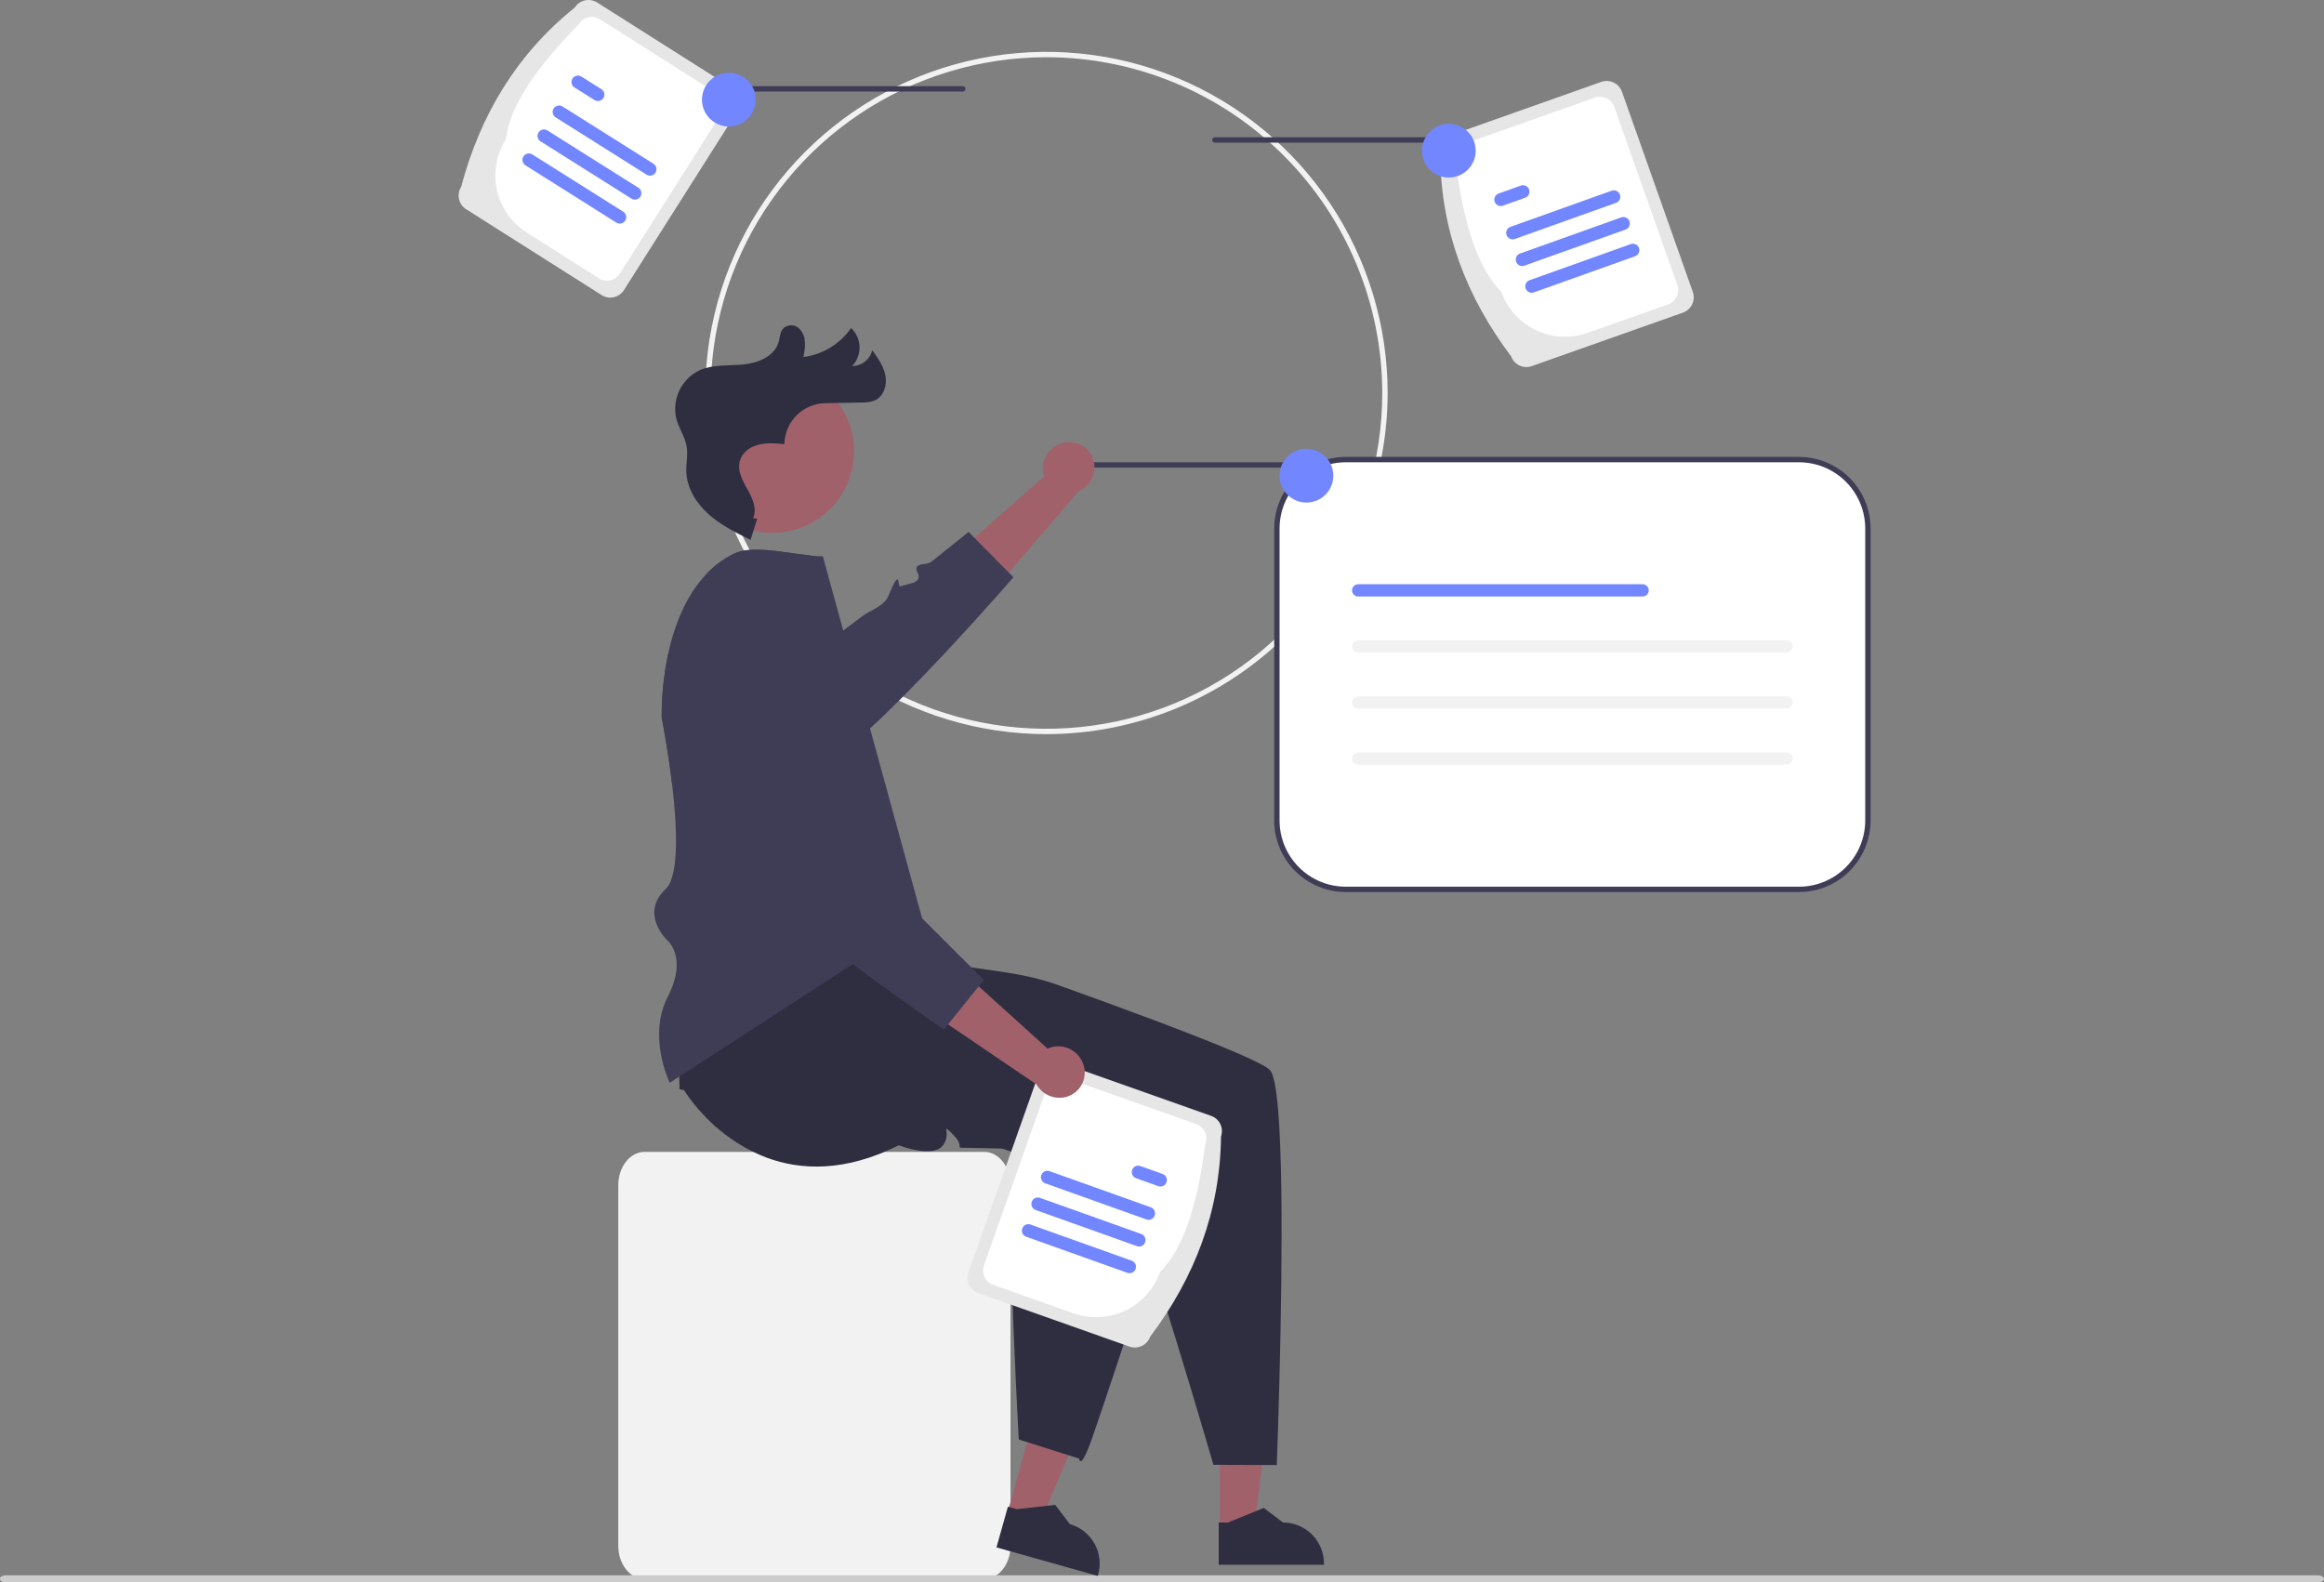 <svg viewBox="0 0 326 222" fill="none" xmlns="http://www.w3.org/2000/svg">
<rect x="0" y="0" width="326" height="222" fill="#808080" stroke="none"/>
<g clip-path="url(#clip0_2905_217)">
<path d="M146.792 102.994C137.326 102.994 128.073 100.188 120.202 94.929C112.332 89.67 106.197 82.195 102.575 73.45C98.952 64.704 98.005 55.081 99.851 45.798C101.698 36.514 106.256 27.986 112.949 21.293C119.643 14.599 128.171 10.041 137.455 8.194C146.738 6.348 156.361 7.295 165.107 10.918C173.852 14.54 181.327 20.674 186.586 28.545C191.845 36.416 194.651 45.669 194.651 55.135C194.637 67.823 189.59 79.988 180.618 88.961C171.645 97.933 159.48 102.98 146.792 102.994ZM146.792 8.028C137.475 8.028 128.367 10.791 120.621 15.967C112.874 21.143 106.836 28.5 103.271 37.108C99.706 45.715 98.773 55.187 100.59 64.325C102.408 73.462 106.895 81.856 113.482 88.444C120.07 95.032 128.464 99.518 137.602 101.336C146.739 103.153 156.211 102.22 164.818 98.655C173.426 95.09 180.783 89.052 185.959 81.305C191.135 73.559 193.898 64.451 193.898 55.135C193.884 42.646 188.916 30.672 180.085 21.841C171.254 13.01 159.281 8.042 146.792 8.028Z" fill="#F2F2F2"/>
<path d="M150.443 65.607H181.131C181.231 65.607 181.327 65.567 181.398 65.497C181.468 65.426 181.508 65.33 181.508 65.23C181.508 65.13 181.468 65.034 181.398 64.964C181.327 64.893 181.231 64.853 181.131 64.853H150.443C150.343 64.853 150.247 64.893 150.177 64.964C150.106 65.034 150.066 65.13 150.066 65.23C150.066 65.33 150.106 65.426 150.177 65.497C150.247 65.567 150.343 65.607 150.443 65.607Z" fill="#3F3D56"/>
<path d="M188.777 64.477C186.215 64.48 183.759 65.498 181.948 67.31C180.137 69.121 179.118 71.577 179.115 74.138V115.111C179.118 117.672 180.137 120.128 181.948 121.939C183.759 123.751 186.215 124.77 188.777 124.772H252.361C254.922 124.77 257.378 123.751 259.189 121.939C261 120.128 262.019 117.672 262.022 115.111V74.138C262.019 71.577 261 69.121 259.189 67.31C257.378 65.498 254.922 64.48 252.361 64.477H188.777Z" fill="white"/>
<path d="M252.36 125.149H188.777C186.115 125.146 183.564 124.088 181.682 122.206C179.8 120.324 178.741 117.772 178.738 115.111V74.138C178.741 71.477 179.8 68.925 181.682 67.043C183.564 65.161 186.115 64.103 188.777 64.1H252.36C255.022 64.103 257.573 65.161 259.455 67.043C261.337 68.925 262.396 71.477 262.399 74.138V115.111C262.396 117.772 261.337 120.324 259.455 122.206C257.573 124.088 255.022 125.146 252.36 125.149ZM188.777 64.853C186.315 64.856 183.955 65.835 182.214 67.576C180.474 69.317 179.495 71.677 179.492 74.138V115.111C179.495 117.573 180.474 119.933 182.214 121.673C183.955 123.414 186.315 124.393 188.777 124.396H252.36C254.822 124.393 257.182 123.414 258.923 121.673C260.663 119.933 261.642 117.573 261.645 115.111V74.138C261.642 71.677 260.663 69.317 258.923 67.576C257.182 65.835 254.822 64.856 252.36 64.853H188.777Z" fill="#3F3D56"/>
<path d="M149.354 62.079C148.403 62.245 147.554 62.774 146.988 63.555C146.422 64.337 146.183 65.308 146.322 66.263C146.354 66.456 146.401 66.647 146.464 66.833L127.506 83.541L134.528 88.459L151.282 68.942C152.033 68.622 152.656 68.063 153.055 67.351C153.454 66.64 153.606 65.816 153.488 65.009C153.416 64.55 153.255 64.11 153.013 63.714C152.771 63.318 152.454 62.973 152.079 62.7C151.704 62.426 151.278 62.229 150.827 62.12C150.376 62.011 149.908 61.991 149.449 62.063C149.417 62.068 149.385 62.074 149.354 62.079Z" fill="#A0616A"/>
<path d="M142.161 80.986C142.161 80.986 137.884 85.912 132.676 91.489C132.314 91.874 131.953 92.262 131.579 92.654C128.414 96.007 125.003 99.49 122.045 102.192C118.891 105.082 116.249 107.094 114.968 107.143C114.861 107.15 114.754 107.139 114.651 107.11C110.819 105.956 113.977 107.328 112.337 109.668C110.691 112.012 110.894 108.937 107.205 107.11C103.523 105.282 105.483 107.098 104.013 109.985C103.557 110.889 99.555 110.705 94.279 110.026C93.683 104.995 92.817 100.654 92.817 100.654C92.806 97.637 93.114 94.626 93.736 91.674C102.928 91.508 110.529 91.414 110.917 91.534C111.919 91.84 114.075 91.067 116.456 89.722C116.796 89.529 117.436 89.085 118.284 88.459C119.034 87.909 119.939 87.223 120.945 86.454C122.075 85.58 124.001 85.102 124.627 83.579C126.443 79.185 125.821 82.464 126.307 82.26C126.861 82.026 127.841 81.936 128.414 81.601C128.571 81.532 128.7 81.412 128.78 81.261C128.86 81.11 128.886 80.936 128.855 80.768C128.827 80.625 128.779 80.486 128.712 80.357C128.192 79.313 128.983 79.211 129.729 79.102C130.038 79.087 130.339 78.998 130.607 78.842C133.603 76.453 135.872 74.618 135.872 74.618L136.686 75.447L136.69 75.45L141.506 80.327L142.161 80.986Z" fill="#3F3D56"/>
<path d="M138.053 221.537H90.428C88.389 221.537 86.731 219.443 86.731 216.87V166.264C86.731 163.69 88.389 161.597 90.428 161.597H138.053C140.092 161.597 141.75 163.69 141.75 166.264V216.87C141.75 219.443 140.092 221.537 138.053 221.537Z" fill="#F2F2F2"/>
<path d="M0.005 221.5C-0.018 221.619 0.045 221.737 0.18 221.831C0.316 221.924 0.513 221.985 0.73 222H325.274C325.481 221.974 325.665 221.91 325.797 221.819C325.928 221.728 326 221.616 326 221.5C326 221.384 325.928 221.272 325.797 221.181C325.665 221.09 325.481 221.026 325.274 221H0.73C0.513 221.015 0.316 221.076 0.18 221.169C0.045 221.263 -0.018 221.381 0.005 221.5Z" fill="#CCCCCC"/>
<path d="M171.124 214.519L175.926 214.519L178.21 195.997L171.123 195.998L171.124 214.519Z" fill="#A0616A"/>
<path d="M170.955 219.528L185.722 219.528V219.341C185.721 217.817 185.116 216.355 184.038 215.277C182.96 214.199 181.498 213.594 179.974 213.594L177.277 211.547L172.244 213.594L170.955 213.594L170.955 219.528Z" fill="#2F2E41"/>
<path d="M141.299 212.311L145.921 213.612L153.14 196.403L146.318 194.482L141.299 212.311Z" fill="#A0616A"/>
<path d="M139.779 217.087L153.993 221.088L154.044 220.909C154.457 219.441 154.27 217.87 153.525 216.541C152.779 215.211 151.536 214.232 150.069 213.819L148.027 211.118L142.628 211.724L141.387 211.375L139.779 217.087Z" fill="#2F2E41"/>
<path d="M128.995 133.44C128.995 133.44 127.457 133.287 131.399 134.651C135.665 136.132 142.139 135.94 148.338 138.163C150.253 138.849 152.193 139.55 154.119 140.251C154.507 140.391 154.895 140.534 155.284 140.673C157.79 141.589 160.254 142.505 162.583 143.379C162.911 143.503 163.235 143.628 163.555 143.748C163.563 143.752 163.571 143.752 163.574 143.756C171.168 146.642 177.141 149.115 178.128 150.102C179.183 151.157 179.621 158.287 179.741 167.098C179.96 183.427 179.097 205.533 179.097 205.533L170.214 205.499C170.214 205.499 170.158 205.303 170.049 204.937C169.853 204.263 169.487 203.008 169.001 201.369C166.981 194.521 162.915 180.951 160.669 174.737C160.036 172.98 159.546 171.812 159.286 171.548C157.778 170.003 159.286 169.321 160.793 168.341C162.301 167.362 160.793 167.06 159.685 165.779C158.577 164.498 160.1 161.611 160.1 161.611C160.1 161.611 159.097 161.585 157.499 161.543C155.14 161.483 151.47 161.392 147.796 161.302C147.792 161.306 147.792 161.306 147.792 161.302C146.409 161.268 145.026 161.234 143.714 161.204C142.697 161.178 141.721 161.155 140.816 161.132C138.107 161.072 136.057 161.031 135.544 161.031C133.871 161.031 135.171 161.031 134.161 159.708C134.006 159.51 133.839 159.323 133.66 159.146C133.407 158.864 133.129 158.604 132.831 158.37C132.62 158.272 132.906 158.879 132.748 159.666C132.661 160.093 132.459 160.488 132.164 160.808C130.668 162.47 126.078 160.676 126.078 160.676C118.526 164.452 112.33 164.181 107.559 162.414C104.132 161.093 101.058 158.996 98.579 156.286C97.598 155.254 96.717 154.131 95.949 152.932L95.327 152.815C95.327 152.815 94.49 124.784 95.455 122.888C96.959 119.934 119.196 122.135 119.196 122.135L128.995 133.44Z" fill="#2F2E41"/>
<path d="M170.416 20.008H201.104C201.204 20.008 201.3 19.969 201.37 19.898C201.441 19.827 201.481 19.731 201.481 19.631C201.481 19.532 201.441 19.436 201.37 19.365C201.3 19.294 201.204 19.255 201.104 19.255H170.416C170.316 19.255 170.22 19.294 170.149 19.365C170.079 19.436 170.039 19.532 170.039 19.631C170.039 19.731 170.079 19.827 170.149 19.898C170.22 19.969 170.316 20.008 170.416 20.008Z" fill="#3F3D56"/>
<path d="M211.964 49.978C205.742 41.702 202.146 32.447 202.028 21.896C201.828 21.328 201.861 20.703 202.12 20.159C202.38 19.614 202.845 19.195 203.413 18.994L224.621 11.49C225.19 11.289 225.815 11.323 226.359 11.582C226.903 11.842 227.322 12.307 227.524 12.875L237.46 40.957C237.66 41.526 237.627 42.151 237.367 42.695C237.108 43.239 236.643 43.658 236.075 43.859L214.866 51.363C214.298 51.564 213.673 51.531 213.129 51.271C212.585 51.011 212.166 50.546 211.964 49.978Z" fill="#E6E6E6"/>
<path d="M210.589 40.921C206.847 37.137 205.245 30.388 204.201 22.867C204.014 22.334 204.045 21.749 204.288 21.24C204.531 20.73 204.967 20.338 205.499 20.149L223.725 13.7C224.258 13.512 224.843 13.543 225.353 13.786C225.862 14.03 226.255 14.465 226.444 14.997L235.285 39.986C235.473 40.519 235.442 41.104 235.199 41.614C234.956 42.123 234.52 42.515 233.988 42.704L222.697 46.699C220.325 47.536 217.718 47.397 215.448 46.314C213.178 45.23 211.431 43.291 210.589 40.921Z" fill="white"/>
<path d="M226.688 28.459L212.49 33.527C212.378 33.567 212.259 33.584 212.141 33.578C212.022 33.572 211.906 33.543 211.798 33.492C211.691 33.441 211.595 33.37 211.515 33.282C211.435 33.194 211.374 33.091 211.334 32.979C211.294 32.867 211.276 32.748 211.282 32.63C211.288 32.511 211.318 32.395 211.368 32.288C211.419 32.18 211.491 32.084 211.579 32.004C211.667 31.924 211.77 31.863 211.882 31.823L226.08 26.755C226.192 26.715 226.31 26.698 226.429 26.703C226.547 26.709 226.664 26.739 226.771 26.79C226.878 26.84 226.975 26.912 227.054 27C227.134 27.088 227.196 27.191 227.236 27.303C227.276 27.415 227.293 27.533 227.287 27.652C227.281 27.771 227.252 27.887 227.201 27.994C227.15 28.102 227.079 28.198 226.991 28.278C226.903 28.357 226.8 28.419 226.688 28.459Z" fill="#7186FF"/>
<path d="M213.947 27.74L210.823 28.855C210.597 28.935 210.349 28.923 210.132 28.82C209.915 28.717 209.748 28.533 209.668 28.307C209.587 28.081 209.6 27.833 209.702 27.616C209.805 27.399 209.989 27.232 210.215 27.151L213.338 26.036C213.564 25.956 213.813 25.968 214.03 26.071C214.247 26.174 214.414 26.358 214.494 26.584C214.575 26.81 214.563 27.059 214.46 27.276C214.357 27.492 214.172 27.659 213.947 27.74Z" fill="#7186FF"/>
<path d="M229.362 35.949L215.164 41.017C215.052 41.057 214.933 41.074 214.815 41.069C214.696 41.063 214.58 41.033 214.472 40.983C214.365 40.932 214.269 40.86 214.189 40.772C214.109 40.684 214.048 40.581 214.008 40.469C213.968 40.357 213.95 40.239 213.956 40.12C213.962 40.001 213.991 39.885 214.042 39.778C214.093 39.67 214.165 39.574 214.253 39.494C214.341 39.415 214.444 39.353 214.556 39.313L228.754 34.245C228.865 34.205 228.984 34.188 229.103 34.193C229.222 34.199 229.338 34.228 229.445 34.279C229.553 34.33 229.649 34.402 229.729 34.49C229.809 34.578 229.87 34.681 229.91 34.793C229.95 34.905 229.968 35.023 229.962 35.142C229.956 35.261 229.927 35.377 229.876 35.485C229.825 35.592 229.753 35.688 229.665 35.768C229.577 35.848 229.474 35.909 229.362 35.949Z" fill="#7186FF"/>
<path d="M228.026 32.204L213.828 37.272C213.602 37.352 213.353 37.34 213.136 37.237C212.92 37.135 212.752 36.95 212.672 36.724C212.591 36.498 212.604 36.249 212.706 36.033C212.809 35.816 212.994 35.649 213.22 35.568L227.418 30.5C227.643 30.42 227.892 30.432 228.109 30.535C228.325 30.638 228.492 30.822 228.573 31.048C228.653 31.274 228.641 31.523 228.538 31.739C228.436 31.956 228.251 32.123 228.026 32.204Z" fill="#7186FF"/>
<path d="M203.233 24.907C205.315 24.907 207.002 23.22 207.002 21.139C207.002 19.058 205.315 17.37 203.233 17.37C201.152 17.37 199.465 19.058 199.465 21.139C199.465 23.22 201.152 24.907 203.233 24.907Z" fill="#7186FF"/>
<path d="M135.055 12.848H104.367C104.267 12.848 104.171 12.809 104.101 12.738C104.03 12.667 103.99 12.571 103.99 12.471C103.99 12.371 104.03 12.275 104.101 12.205C104.171 12.134 104.267 12.095 104.367 12.095H135.055C135.155 12.095 135.251 12.134 135.322 12.205C135.392 12.275 135.432 12.371 135.432 12.471C135.432 12.571 135.392 12.667 135.322 12.738C135.251 12.809 135.155 12.848 135.055 12.848Z" fill="#3F3D56"/>
<path d="M64.684 26.216C67.35 16.21 72.406 7.666 80.631 1.056C80.955 0.547 81.467 0.187 82.055 0.055C82.643 -0.077 83.26 0.03 83.769 0.352L102.771 12.396C103.28 12.719 103.639 13.231 103.771 13.819C103.903 14.408 103.796 15.024 103.474 15.534L87.527 40.694C87.204 41.203 86.692 41.563 86.103 41.694C85.515 41.826 84.899 41.719 84.389 41.397L65.388 29.354C64.879 29.03 64.519 28.518 64.387 27.93C64.255 27.342 64.362 26.725 64.684 26.216Z" fill="#E6E6E6"/>
<path d="M70.958 19.54C71.622 14.26 75.94 8.832 81.21 3.365C81.513 2.888 81.993 2.551 82.543 2.428C83.094 2.304 83.672 2.405 84.149 2.706L100.479 13.057C100.956 13.36 101.293 13.839 101.416 14.39C101.54 14.941 101.44 15.518 101.138 15.996L86.947 38.385C86.645 38.861 86.165 39.198 85.614 39.322C85.063 39.445 84.486 39.345 84.008 39.043L73.892 32.631C71.769 31.283 70.268 29.147 69.718 26.692C69.168 24.238 69.614 21.666 70.958 19.54Z" fill="white"/>
<path d="M90.701 24.503L77.945 16.468C77.742 16.34 77.599 16.136 77.546 15.902C77.493 15.669 77.535 15.423 77.663 15.22C77.79 15.018 77.993 14.874 78.227 14.821C78.461 14.768 78.706 14.809 78.909 14.937L91.665 22.972C91.765 23.035 91.853 23.118 91.921 23.215C91.99 23.312 92.039 23.421 92.066 23.537C92.092 23.653 92.095 23.773 92.075 23.89C92.055 24.007 92.012 24.119 91.949 24.22C91.885 24.321 91.803 24.408 91.706 24.476C91.609 24.545 91.499 24.594 91.383 24.62C91.267 24.646 91.147 24.649 91.03 24.629C90.913 24.609 90.801 24.566 90.701 24.503Z" fill="#7186FF"/>
<path d="M83.395 14.038L80.589 12.27C80.489 12.207 80.401 12.125 80.333 12.028C80.264 11.931 80.215 11.821 80.189 11.705C80.162 11.589 80.159 11.469 80.179 11.352C80.199 11.235 80.242 11.123 80.305 11.022C80.369 10.922 80.451 10.835 80.548 10.766C80.645 10.697 80.755 10.649 80.871 10.622C80.987 10.596 81.107 10.593 81.224 10.613C81.341 10.633 81.453 10.676 81.553 10.74L84.36 12.507C84.46 12.571 84.547 12.653 84.616 12.75C84.685 12.847 84.734 12.957 84.76 13.072C84.787 13.188 84.79 13.308 84.77 13.426C84.75 13.543 84.707 13.655 84.644 13.755C84.58 13.856 84.498 13.943 84.401 14.012C84.304 14.08 84.194 14.129 84.078 14.155C83.962 14.182 83.842 14.185 83.725 14.165C83.608 14.145 83.496 14.101 83.395 14.038Z" fill="#7186FF"/>
<path d="M86.462 31.232L73.706 23.197C73.606 23.133 73.519 23.051 73.45 22.954C73.381 22.857 73.332 22.747 73.306 22.631C73.279 22.516 73.276 22.396 73.296 22.279C73.316 22.161 73.359 22.049 73.422 21.949C73.486 21.848 73.568 21.761 73.665 21.692C73.762 21.624 73.872 21.575 73.988 21.549C74.104 21.522 74.224 21.519 74.341 21.539C74.458 21.559 74.57 21.602 74.671 21.666L87.426 29.701C87.629 29.829 87.772 30.032 87.825 30.266C87.878 30.5 87.836 30.745 87.709 30.948C87.581 31.151 87.378 31.295 87.144 31.348C86.91 31.401 86.665 31.359 86.462 31.232Z" fill="#7186FF"/>
<path d="M88.581 27.867L75.826 19.832C75.725 19.769 75.638 19.686 75.569 19.589C75.5 19.492 75.451 19.383 75.425 19.267C75.398 19.151 75.395 19.031 75.415 18.914C75.435 18.797 75.478 18.685 75.541 18.584C75.605 18.483 75.687 18.396 75.784 18.328C75.882 18.259 75.991 18.21 76.107 18.184C76.223 18.158 76.343 18.155 76.46 18.175C76.577 18.195 76.689 18.238 76.79 18.301L89.545 26.337C89.748 26.464 89.892 26.668 89.945 26.902C89.998 27.136 89.956 27.381 89.829 27.584C89.765 27.684 89.683 27.772 89.586 27.84C89.489 27.909 89.379 27.958 89.263 27.984C89.029 28.037 88.784 27.995 88.581 27.867Z" fill="#7186FF"/>
<path d="M102.239 17.747C104.32 17.747 106.008 16.06 106.008 13.979C106.008 11.897 104.32 10.21 102.239 10.21C100.158 10.21 98.471 11.897 98.471 13.979C98.471 16.06 100.158 17.747 102.239 17.747Z" fill="#7186FF"/>
<path d="M183.261 70.506C185.342 70.506 187.029 68.819 187.029 66.738C187.029 64.656 185.342 62.969 183.261 62.969C181.179 62.969 179.492 64.656 179.492 66.738C179.492 68.819 181.179 70.506 183.261 70.506Z" fill="#7186FF"/>
<path d="M165.619 160.906C164.048 169.468 157.389 189.535 153.364 201.281C151.529 206.648 151.378 204.628 151.378 204.628L149.287 203.968L145.759 202.853L144.471 202.446L142.91 201.952C142.91 201.952 142.145 188.303 141.9 178.064C141.818 174.763 141.674 172.403 141.437 171.936C140.457 170.014 142.096 169.811 143.826 169.325C145.56 168.838 144.207 168.107 143.532 166.547C143.076 165.507 143.973 164.124 144.61 163.333C144.785 163.11 144.973 162.898 145.171 162.696C145.171 162.696 140.762 161.196 135.777 159.504C135.773 159.508 135.773 159.504 135.773 159.504C135.272 159.334 134.767 159.165 134.262 158.991C136.018 158.358 137.186 157.868 137.45 157.608C138.995 156.101 139.677 157.608 140.657 159.116C141.637 160.623 141.938 159.116 143.219 158.008C144.501 156.9 147.387 158.422 147.387 158.422C147.387 158.422 147.414 157.42 147.455 155.822C147.515 153.463 147.606 149.792 147.696 146.118C147.693 146.114 147.693 146.114 147.696 146.114C147.73 144.731 147.764 143.348 147.794 142.037C150.451 144.072 153.029 146.069 155.365 147.916C155.369 147.92 155.377 147.923 155.377 147.931C160.995 152.37 165.212 155.935 165.804 157.066C166.072 157.578 165.981 158.939 165.619 160.906Z" fill="#2F2E41"/>
<path d="M129.371 128.918L127.985 129.818L124.435 132.125L119.619 135.249L93.948 151.906C93.948 151.906 90.775 145.439 93.68 139.816C94.054 139.105 94.358 138.359 94.588 137.589C95.764 133.557 93.503 131.808 93.503 131.808C93.503 131.808 89.734 128.141 93.348 124.761C94.091 124.068 94.505 122.647 94.694 120.823C95.01 117.823 94.72 113.738 94.279 110.026C93.684 104.995 92.817 100.654 92.817 100.654C92.806 97.637 93.114 94.626 93.737 91.674C94.426 88.493 95.534 85.471 97.173 82.961C97.775 82.03 98.468 81.161 99.242 80.368C100.326 79.257 101.595 78.343 102.992 77.666C105.087 76.656 108.679 77.263 111.844 77.704C112.481 77.791 113.099 77.874 113.683 77.934C114.262 78.001 114.845 78.038 115.428 78.043L116.739 82.829L117.237 84.642L117.486 85.55L118.051 87.615L118.285 88.459L122.045 102.192L125.117 113.392L126.813 119.579L129.349 128.831L129.371 128.918Z" fill="#3F3D56"/>
<path d="M108.361 74.748C114.679 74.748 119.801 69.626 119.801 63.308C119.801 56.991 114.679 51.869 108.361 51.869C102.043 51.869 96.922 56.991 96.922 63.308C96.922 69.626 102.043 74.748 108.361 74.748Z" fill="#A0616A"/>
<path d="M106.218 72.764L105.286 75.743C103.22 74.724 101.126 73.685 99.406 72.152C97.685 70.62 96.355 68.504 96.273 66.201C96.231 65.012 96.519 63.812 96.321 62.639C96.098 61.313 95.28 60.163 94.905 58.872C94.555 57.519 94.686 56.087 95.278 54.821C95.87 53.555 96.884 52.535 98.147 51.936C100.043 51.103 102.211 51.337 104.272 51.135C106.334 50.934 108.633 50.001 109.214 48.013C109.431 47.27 109.406 46.393 110.07 45.906C110.404 45.683 110.808 45.592 111.205 45.649C111.603 45.706 111.965 45.909 112.222 46.217C113.192 47.319 112.953 48.771 112.699 50.09C114.036 49.916 115.322 49.464 116.474 48.764C117.626 48.063 118.619 47.13 119.389 46.023C119.751 46.362 120.041 46.769 120.245 47.221C120.448 47.672 120.56 48.16 120.574 48.655C120.588 49.151 120.503 49.644 120.325 50.106C120.147 50.569 119.88 50.991 119.537 51.349C120.187 51.35 120.818 51.131 121.329 50.728C121.839 50.326 122.199 49.763 122.35 49.131C123.14 50.221 123.95 51.358 124.204 52.68C124.458 54.002 123.987 55.566 122.774 56.151C122.155 56.395 121.491 56.504 120.827 56.47L115.744 56.566C114.233 56.595 112.792 57.211 111.726 58.283C110.66 59.355 110.053 60.8 110.034 62.311C108.555 62.169 107.032 62.03 105.634 62.653C104.982 62.927 104.433 63.399 104.064 64.002C103.14 65.589 104.057 67.239 104.87 68.683C105.564 69.917 106.223 71.403 105.646 72.697" fill="#2F2E41"/>
<path d="M158.438 188.913L137.23 181.409C136.661 181.208 136.197 180.789 135.937 180.245C135.677 179.701 135.644 179.076 135.844 178.507L145.781 150.425C145.982 149.857 146.401 149.392 146.945 149.132C147.489 148.873 148.114 148.839 148.683 149.04L169.891 156.544C170.459 156.746 170.924 157.164 171.184 157.709C171.443 158.253 171.477 158.878 171.276 159.446C171.158 169.997 167.562 179.252 161.34 187.528C161.138 188.096 160.72 188.561 160.175 188.821C159.631 189.081 159.006 189.114 158.438 188.913Z" fill="#E6E6E6"/>
<path d="M150.608 184.249L139.317 180.254C138.785 180.065 138.35 179.673 138.106 179.164C137.863 178.654 137.832 178.069 138.02 177.536L146.862 152.547C147.051 152.015 147.443 151.58 147.952 151.336C148.462 151.093 149.047 151.062 149.58 151.25L167.806 157.699C168.339 157.888 168.774 158.28 169.017 158.79C169.26 159.299 169.292 159.884 169.104 160.417C168.06 167.938 166.458 174.687 162.716 178.471C161.874 180.841 160.127 182.78 157.857 183.864C155.587 184.947 152.98 185.086 150.608 184.249Z" fill="white"/>
<path d="M146.07 164.853C146.151 164.627 146.318 164.443 146.535 164.34C146.751 164.237 147 164.225 147.226 164.305L161.424 169.373C161.536 169.413 161.639 169.474 161.727 169.554C161.815 169.634 161.887 169.73 161.938 169.838C161.989 169.945 162.018 170.061 162.024 170.18C162.03 170.299 162.013 170.417 161.973 170.529C161.933 170.641 161.871 170.744 161.791 170.832C161.711 170.92 161.615 170.992 161.508 171.043C161.4 171.094 161.284 171.123 161.165 171.129C161.046 171.135 160.928 171.117 160.816 171.077L146.618 166.009C146.392 165.928 146.208 165.761 146.105 165.544C146.002 165.327 145.99 165.079 146.07 164.853Z" fill="#7186FF"/>
<path d="M158.81 164.134C158.891 163.908 159.058 163.724 159.275 163.621C159.492 163.519 159.74 163.506 159.966 163.586L163.09 164.701C163.202 164.741 163.304 164.803 163.393 164.883C163.481 164.962 163.552 165.058 163.603 165.166C163.654 165.273 163.683 165.389 163.689 165.508C163.695 165.627 163.677 165.745 163.637 165.857C163.598 165.969 163.536 166.072 163.456 166.16C163.377 166.248 163.28 166.32 163.173 166.371C163.066 166.421 162.949 166.451 162.831 166.457C162.712 166.463 162.593 166.445 162.482 166.405L159.358 165.29C159.132 165.209 158.948 165.042 158.845 164.825C158.742 164.609 158.73 164.36 158.81 164.134Z" fill="#7186FF"/>
<path d="M143.396 172.343C143.477 172.117 143.644 171.933 143.861 171.83C144.078 171.727 144.326 171.715 144.552 171.795L158.75 176.863C158.862 176.903 158.965 176.965 159.053 177.044C159.141 177.124 159.213 177.22 159.264 177.328C159.315 177.435 159.344 177.551 159.35 177.67C159.356 177.789 159.339 177.908 159.299 178.02C159.259 178.131 159.197 178.234 159.117 178.323C159.038 178.411 158.941 178.482 158.834 178.533C158.726 178.584 158.61 178.613 158.491 178.619C158.373 178.625 158.254 178.607 158.142 178.567L143.944 173.499C143.718 173.418 143.534 173.251 143.431 173.034C143.328 172.818 143.316 172.569 143.396 172.343Z" fill="#7186FF"/>
<path d="M144.732 168.598C144.813 168.372 144.98 168.188 145.197 168.085C145.413 167.982 145.662 167.97 145.888 168.05L160.086 173.118C160.198 173.158 160.301 173.22 160.389 173.299C160.477 173.379 160.549 173.475 160.6 173.583C160.651 173.69 160.68 173.806 160.686 173.925C160.692 174.044 160.675 174.162 160.635 174.274C160.595 174.386 160.533 174.489 160.453 174.577C160.374 174.666 160.277 174.737 160.17 174.788C160.062 174.839 159.946 174.868 159.827 174.874C159.708 174.88 159.59 174.862 159.478 174.822L145.28 169.754C145.054 169.673 144.87 169.506 144.767 169.289C144.664 169.073 144.652 168.824 144.732 168.598Z" fill="#7186FF"/>
<path d="M152.009 149.448C151.737 148.523 151.115 147.739 150.275 147.265C149.435 146.791 148.443 146.664 147.51 146.91C147.321 146.963 147.137 147.032 146.959 147.115L128.214 130.169L124.121 137.703L145.409 152.141C145.811 152.851 146.438 153.407 147.19 153.723C147.942 154.038 148.777 154.096 149.566 153.888C150.014 153.764 150.432 153.554 150.799 153.269C151.165 152.984 151.472 152.63 151.701 152.226C151.93 151.823 152.078 151.378 152.136 150.917C152.193 150.457 152.159 149.989 152.036 149.542C152.028 149.51 152.018 149.479 152.009 149.448Z" fill="#A0616A"/>
<path d="M138.024 137.472L137.293 138.377L132.989 143.717L132.409 144.44C132.409 144.44 126.263 140.22 119.619 135.249C111.645 129.276 102.954 122.217 103.343 120.066C104.055 116.128 103.049 119.417 100.535 118.053C98.025 116.685 101.1 116.538 102.498 112.668C103.9 108.802 102.318 110.953 99.284 109.823C97.26 109.069 98.319 91.779 99.242 80.368C100.326 79.257 101.595 78.343 102.992 77.666C105.506 76.453 110.182 77.572 113.683 77.934C115.666 92.544 118.526 113.915 118.398 114.59C118.202 115.619 119.219 117.673 120.825 119.889C121.578 120.936 125.464 124.919 129.349 128.831C133.683 133.195 138.024 137.472 138.024 137.472Z" fill="#3F3D56"/>
<path d="M230.42 83.685H190.52C190.407 83.686 190.295 83.663 190.191 83.62C190.086 83.577 189.991 83.514 189.911 83.434C189.831 83.354 189.767 83.259 189.724 83.155C189.681 83.05 189.658 82.938 189.658 82.825C189.658 82.712 189.681 82.6 189.724 82.495C189.767 82.391 189.831 82.296 189.911 82.216C189.991 82.136 190.086 82.073 190.191 82.029C190.295 81.986 190.407 81.964 190.52 81.965H230.42C230.648 81.965 230.866 82.056 231.027 82.217C231.188 82.378 231.279 82.597 231.279 82.825C231.279 83.053 231.188 83.271 231.027 83.433C230.866 83.594 230.648 83.685 230.42 83.685Z" fill="#7186FF"/>
<path d="M250.618 91.552H190.52C190.407 91.552 190.295 91.53 190.191 91.487C190.086 91.444 189.991 91.38 189.911 91.3C189.831 91.221 189.767 91.126 189.724 91.021C189.681 90.916 189.658 90.805 189.658 90.691C189.658 90.578 189.681 90.466 189.724 90.362C189.767 90.257 189.831 90.162 189.911 90.082C189.991 90.002 190.086 89.939 190.191 89.896C190.295 89.853 190.407 89.831 190.52 89.831H250.618C250.846 89.831 251.064 89.922 251.225 90.084C251.386 90.245 251.477 90.463 251.477 90.691C251.477 90.919 251.386 91.138 251.225 91.299C251.064 91.46 250.846 91.551 250.618 91.552Z" fill="#F2F2F2"/>
<path d="M250.619 97.696H190.519C190.291 97.696 190.072 97.787 189.91 97.948C189.749 98.11 189.658 98.329 189.658 98.557C189.658 98.785 189.749 99.004 189.91 99.166C190.072 99.328 190.291 99.418 190.519 99.418H250.619C250.848 99.418 251.067 99.328 251.228 99.166C251.39 99.004 251.48 98.785 251.48 98.557C251.48 98.329 251.39 98.11 251.228 97.948C251.067 97.787 250.848 97.696 250.619 97.696Z" fill="#F2F2F2"/>
<path d="M250.618 107.285H190.52C190.407 107.285 190.295 107.263 190.191 107.22C190.086 107.176 189.991 107.113 189.911 107.033C189.831 106.953 189.767 106.858 189.724 106.754C189.681 106.649 189.658 106.537 189.658 106.424C189.658 106.311 189.681 106.199 189.724 106.094C189.767 105.99 189.831 105.895 189.911 105.815C189.991 105.735 190.086 105.672 190.191 105.629C190.295 105.586 190.407 105.563 190.52 105.564H250.618C250.846 105.564 251.064 105.655 251.225 105.816C251.386 105.978 251.477 106.196 251.477 106.424C251.477 106.652 251.386 106.871 251.225 107.032C251.064 107.193 250.846 107.284 250.618 107.285Z" fill="#F2F2F2"/>
</g>
<defs>
<clipPath id="clip0_2905_217">
<rect width="326" height="222" fill="white"/>
</clipPath>
</defs>
</svg>

